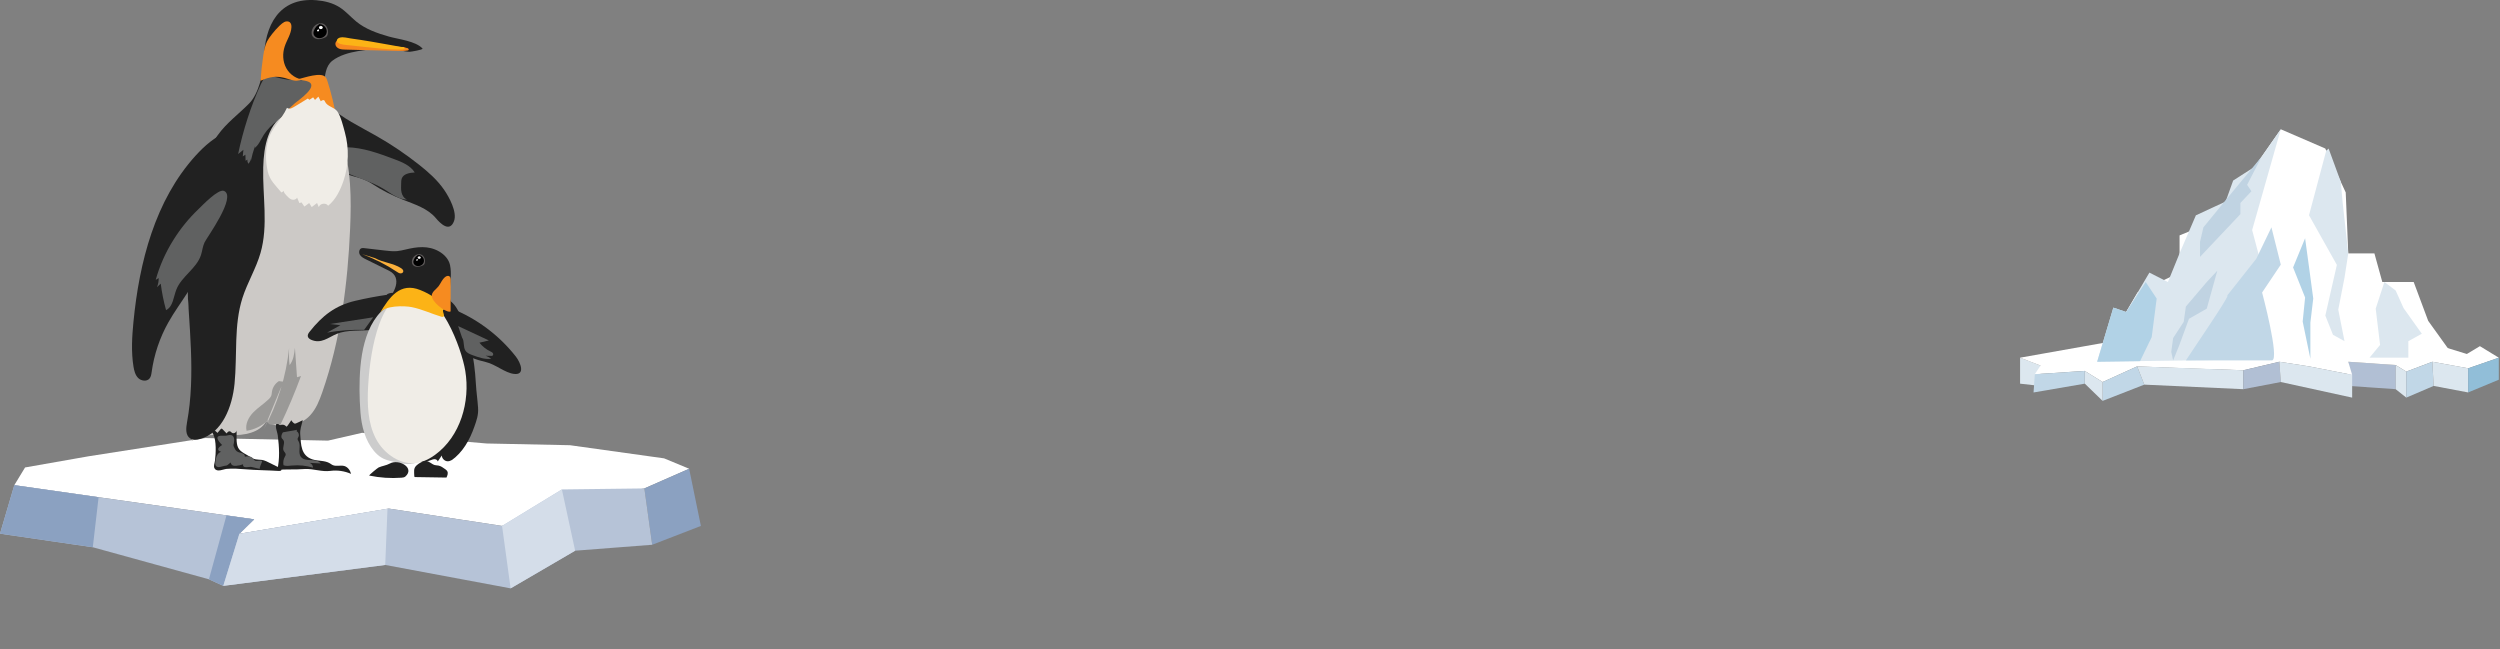 <svg width="1818" height="472" viewBox="0 0 1818 472" fill="none" xmlns="http://www.w3.org/2000/svg">
<rect x="0" y="0" width="1818" height="472" fill="#808080" stroke="none"/>
<g clip-path="url(#clip0)">
<g opacity="0.23">
<g opacity="0.23">
<g opacity="0.23">
<path opacity="0.23" d="M0 471.446L509.688 471.446V382.454L0 382.454V471.446Z" fill="url(#paint0_linear)"/>
</g>
</g>
</g>
<path fill-rule="evenodd" clip-rule="evenodd" d="M482.915 333.314L501.146 340.868L468.582 355.175L422.938 363.343L365.096 382.454L282.724 369.829L174.086 388.166L184.843 377.65L71.722 361.581L10.41 352.799L18.231 339.934L64.515 331.792L149.236 318.553L238.522 320.422L263.292 314.736L353.859 322.504L414.477 323.758L482.915 333.314Z" fill="white"/>
<path fill-rule="evenodd" clip-rule="evenodd" d="M468.582 355.175L501.146 340.868L509.688 382.454L474.267 396.147L468.582 355.175Z" fill="#8BA1C1"/>
<path fill-rule="evenodd" clip-rule="evenodd" d="M474.267 396.147L418.24 400.472L371.315 427.858L280.135 410.828L162.369 426.043L151.932 421.265L67.478 397.962L0 388.086L10.41 352.799L71.695 361.581L184.844 377.65L174.087 388.166L282.724 369.829L365.096 382.454L408.604 355.922L468.582 355.175L474.267 396.147Z" fill="#B6C3D7"/>
<path fill-rule="evenodd" clip-rule="evenodd" d="M151.932 421.265L162.368 426.043L174.086 388.166L184.843 377.65L164.691 374.82L151.932 421.265Z" fill="#8BA1C1"/>
<path fill-rule="evenodd" clip-rule="evenodd" d="M371.316 427.858L418.241 400.472L408.605 355.922L365.097 382.454L371.316 427.858Z" fill="#D4DDE9"/>
<path fill-rule="evenodd" clip-rule="evenodd" d="M10.41 352.799L71.696 361.581L67.478 397.962L0 388.086L10.41 352.799Z" fill="#8BA1C1"/>
<path fill-rule="evenodd" clip-rule="evenodd" d="M280.135 410.828L281.79 369.909L174.087 388.166L162.369 426.043L280.135 410.828Z" fill="#D4DDE9"/>
</g>
<path d="M238.489 76.413C248.797 86.022 261.832 92.072 274.061 99.058C284.863 105.212 295.171 112.198 304.908 119.91C311.658 125.26 318.202 131.051 323.057 138.166C326.588 143.308 332.638 154.292 330.146 160.836C327.004 169.068 320.461 162.836 316.955 158.629C311.009 151.488 301.532 148.631 292.886 145.177C285.33 142.139 277.826 138.478 271.049 133.959C264.065 129.311 258.898 129.077 251.004 126.402C243.708 123.935 236.594 118.586 235.244 111.003" fill="#212121"/>
<path d="M251.887 107.082C263.935 107.238 275.515 111.549 286.81 115.781C292.418 117.885 298.442 120.326 301.584 125.416C297.845 125.597 293.249 126.402 292.081 129.986C291.769 130.947 291.769 131.986 291.743 132.998C291.691 135.309 291.484 137.647 291.977 139.88C292.47 142.139 293.872 144.346 296.053 145.1C289.874 145.203 284.655 140.841 279.358 137.595C270.841 132.375 261.027 129.752 251.939 125.623C250.537 124.974 249.057 124.221 248.33 122.845C247.603 121.468 248.174 119.365 249.706 119.105" fill="#606161"/>
<path d="M135.59 195.426C135.694 237.469 150.052 280.187 139.381 320.853C147.3 315.192 157.946 316.231 167.683 316.438C177.419 316.672 188.766 314.88 193.57 306.415C203.54 312.543 217.717 310.569 225.61 301.948C229.895 297.274 232.284 291.223 234.361 285.25C247.681 247.077 252.874 206.515 254.613 166.108C255.522 144.58 255.418 122.585 248.667 102.122C244.695 90.099 238.1 78.387 227.532 71.428C199.23 52.782 173.914 85.373 160.412 106.9C143.925 133.206 135.538 164.472 135.59 195.426Z" fill="#CCC9C6"/>
<path d="M282.785 26.58C274.321 24.191 265.674 21.127 259.053 15.648C255.003 12.298 251.524 8.247 247.11 5.39C242.072 2.144 236.074 0.664 230.102 0.171C202.969 -2.089 192.323 18.4 191.908 43.33C191.752 52.834 188.065 68.311 181.158 75.271C173.447 83.087 164.827 89.268 158.335 98.305C137.641 127.259 134.396 165.069 135.798 200.62C137.2 236.17 142.445 272.11 136.005 307.09C135.252 311.245 134.733 316.438 138.238 318.776C140.29 320.152 142.99 319.918 145.379 319.269C161.659 314.88 168.903 295.794 170.565 279.018C172.616 258.166 169.942 236.586 176.329 216.616C179.912 205.45 186.196 195.27 189.441 183.974C195.205 163.953 190.869 142.607 191.415 121.78C191.83 106.017 194.868 89.242 209.772 81.218C220.106 75.66 234.127 74.622 235.607 61.378C236.282 55.197 236.646 48.108 241.631 44.213C246.746 40.24 253.912 38.266 260.196 37.201C268.193 35.825 277.54 35.046 285.59 35.747C289.796 36.111 293.769 37.617 298.079 37.643C298.65 37.643 308.049 36.163 307.244 35.28C302.181 29.8 289.926 28.606 282.785 26.58Z" fill="#212121"/>
<path d="M226.649 24.451C226.701 24.97 226.831 25.49 227.039 25.957C227.688 27.359 229.22 28.216 230.752 28.424C232.284 28.632 233.842 28.268 235.296 27.749C236.256 27.411 237.243 26.97 237.84 26.139C238.152 25.671 238.308 25.126 238.411 24.581C238.697 23.075 238.541 21.491 237.892 20.14C234.672 13.466 225.948 18.192 226.649 24.451Z" fill="#5F5B5B"/>
<path d="M233.14 17.128C230.778 18.089 228.908 20.166 228.181 22.607C227.999 23.204 227.895 23.802 227.973 24.425C228.129 25.619 228.986 26.606 230.025 27.203C232.751 28.71 236.672 27.048 237.477 24.035C238.281 21.023 235.711 17.621 232.595 17.569C233.063 17.18 233.738 17.05 234.309 17.232" fill="black"/>
<path d="M245.785 29.671C245.863 29.826 246.149 29.593 246.019 29.437C245.915 29.281 245.681 29.307 245.5 29.385C244.201 29.852 243.604 31.488 244.02 32.813C244.435 34.137 245.63 35.072 246.928 35.513C248.226 35.981 249.628 36.007 251.004 36.059C255.211 36.188 259.417 36.292 263.623 36.396C272.088 36.604 280.552 36.812 288.991 37.02C291.458 37.071 293.924 37.149 296.365 36.734C296.625 36.682 296.884 36.63 297.066 36.448C297.508 35.981 296.962 35.202 296.365 34.994C295.742 34.786 295.041 34.838 294.522 34.449" fill="#F6871F"/>
<path d="M291.587 34.111C289.147 33.67 286.732 33.228 284.291 32.787C279.436 31.904 274.58 31.047 269.725 30.216C264.87 29.411 259.988 28.632 255.081 27.957C252.562 27.619 249.836 26.71 247.317 27.307C245.396 27.749 243.916 29.671 245.811 31.099C247.837 32.605 251.861 32.683 254.25 32.943C258.223 33.384 262.195 33.799 266.142 34.241C274.243 35.124 282.37 36.007 290.523 36.007C291.821 36.007 293.119 35.981 294.366 35.695C294.444 35.669 293.95 34.501 293.795 34.371C293.405 34.059 292.133 34.215 291.587 34.111Z" fill="#FCB316"/>
<path d="M233.192 19.076C232.725 18.868 232.128 19.179 231.972 19.673C231.816 20.166 232.076 20.737 232.517 20.997C232.959 21.257 233.53 21.257 233.997 21.023C234.387 20.841 234.75 20.452 234.724 20.01C234.724 19.595 234.413 19.257 234.049 19.049C233.686 18.868 233.27 18.816 232.855 18.79" fill="white"/>
<path d="M231.92 21.387C231.582 21.413 231.219 21.439 230.933 21.62C230.648 21.802 230.44 22.166 230.57 22.477C230.674 22.737 230.985 22.893 231.271 22.867C231.712 22.815 232.05 22.425 232.05 21.984C232.05 21.542 231.686 21.153 231.271 21.101" fill="white"/>
<path d="M165.06 95.89C156.154 99.525 148.728 106.043 142.263 113.158C112.793 145.619 101.264 190.596 97.032 234.223C95.993 244.973 95.344 255.88 97.058 266.527C97.551 269.565 98.33 272.734 100.485 274.889C102.667 277.044 106.665 277.616 108.664 275.33C109.807 274.032 110.041 272.188 110.3 270.448C112.04 257.854 116.168 245.571 122.4 234.482C126.58 227.003 131.695 220.096 136.291 212.877C143.12 202.152 148.858 190.778 154.57 179.43C159.27 170.107 163.97 160.784 168.643 151.462C172.486 143.801 176.381 136.088 178.458 127.779" fill="#212121"/>
<path d="M224.91 58.106C227.298 58.028 230.128 58.21 231.401 60.261C233.14 63.092 230.336 66.493 227.714 68.519C219.301 75.037 210.213 80.62 201.982 87.346C198.036 90.566 194.557 93.786 191.83 98.019C189.831 101.109 188.065 105.861 184.768 107.913C185.339 107.575 185.625 106.822 185.443 106.199C184.197 109.783 183.158 113.418 182.379 117.132C182.431 116.56 182.483 116.015 182.535 115.444C182.171 116.742 181.6 117.989 180.795 119.079C180.042 118.3 179.731 117.106 179.99 116.041C179.523 116.327 179.055 116.612 178.588 116.898C178.536 115.418 178.51 113.964 178.458 112.483C177.809 112.899 177.186 113.34 176.537 113.756C176.693 112.146 176.848 110.536 177.004 108.926C175.732 109.964 174.434 110.977 173.161 112.016C176.693 95.007 182.509 76.751 189.805 60.988C193.232 53.587 196.011 54.86 203.021 56.73C210.135 58.651 217.613 58.34 224.91 58.106Z" fill="#606161"/>
<path d="M203.203 18.764C204.527 17.491 205.747 16.505 206.734 16.011C208.084 15.336 209.876 15.31 210.94 16.375C211.797 17.232 211.979 18.556 211.927 19.777C211.719 24.711 208.629 28.995 207.071 33.67C205.332 38.837 205.54 44.706 208.136 49.484C210.733 54.263 215.796 57.742 221.222 57.924C218.808 57.846 216.782 59.119 213.9 58.599C210.603 58.002 207.539 56.548 204.163 56.08C198.815 55.301 194.375 56.6 189.519 58.703C189.883 52.549 190.558 46.394 191.467 40.292C192.012 36.786 192.635 33.228 194.245 30.06C195.517 27.489 199.646 22.166 203.203 18.764Z" fill="#F68B20"/>
<path d="M236.801 56.21C237.451 56.963 237.762 57.924 238.074 58.859C240.982 67.896 243.215 77.141 244.721 86.515C240.436 81.321 235.321 75.686 228.57 75.453C219.613 75.141 213.121 84.49 204.345 86.307C207.201 82.126 210.629 78.309 214.497 75.037C217.198 72.752 233.348 61.871 223.014 58.963C221.093 58.417 218.938 58.573 217.302 57.457C221.17 56.574 233.789 52.055 236.801 56.21Z" fill="#F68B20"/>
<path d="M249.758 131.596C253.653 120.222 253.938 107.653 250.745 96.071C249.576 91.813 247.837 84.464 245.292 80.984C243.007 77.842 237.944 77.53 236.308 73.843C236.204 73.583 236.1 73.297 235.893 73.089C235.218 72.362 234.023 73.011 233.27 73.635C232.699 72.518 232.128 71.376 231.531 70.259C230.7 71.064 229.869 71.869 229.064 72.674C228.622 72.051 228.155 71.401 227.714 70.778C226.805 71.376 225.922 71.973 225.013 72.57C224.624 72.258 224.26 71.947 223.871 71.635C221.534 73.064 219.223 74.492 216.912 75.894C216.159 76.335 215.432 76.803 214.679 77.244C212.524 78.465 210.966 79.815 208.681 78.413C204.605 87.502 197.101 92.722 194.634 103.342C192.973 110.484 193.128 117.573 194.712 124.688C196.166 131.206 200.399 134.816 204.631 139.958C205.28 139.802 205.877 139.335 206.189 138.737C206.474 140.217 207.565 141.36 208.603 142.451C209.642 143.541 210.759 144.658 212.187 145.125C213.615 145.567 215.484 145.099 216.03 143.697C216.601 145.022 217.146 146.372 217.717 147.696C218.237 147.515 218.73 147.359 219.249 147.177C219.95 148.19 220.651 149.202 221.352 150.215C222.521 149.358 223.689 148.501 224.832 147.644C225.455 148.631 226.052 149.592 226.675 150.579C227.973 149.592 229.272 148.605 230.57 147.618C230.985 148.631 231.427 149.618 231.842 150.631C232.595 147.852 237.087 147.177 238.619 149.618C244.201 145.177 247.499 138.166 249.758 131.596Z" fill="#F0EDE7"/>
<path d="M113.234 203.502C113.961 203.061 114.662 202.645 115.389 202.23C115.441 204.489 115.026 206.748 114.169 208.826C115.078 207.969 115.986 207.112 116.895 206.255C117.7 212.773 118.998 219.213 120.764 225.523C125.853 222.978 126.139 216.019 128.19 210.721C131.903 201.035 142.86 195.4 146.132 185.532C147.118 182.52 147.352 179.248 148.702 176.365C150.416 172.678 172.253 142.996 162.931 138.841C158.777 136.997 146.703 149.8 144.003 152.397C137.148 158.967 131.124 166.419 126.113 174.47C120.452 183.455 116.09 193.271 113.234 203.502Z" fill="#606161"/>
<path d="M156.336 334.954C156.102 336.901 155.012 339.031 156.076 340.693C157.946 343.601 162.256 341.212 164.8 340.978C169.318 340.563 173.862 340.9 178.354 341.264C186.559 341.965 194.582 341.939 202.787 342.484C203.566 342.536 204.657 342.355 204.709 341.576C204.735 340.978 204.137 340.589 203.592 340.329C200.762 338.927 197.932 337.525 195.076 336.122C193.57 335.369 191.986 334.616 190.324 334.434C186.741 334.071 185.131 334.408 182.197 332.409C179.289 330.409 174.823 328.903 173.161 325.527C171.473 322.125 172.226 316.594 172.045 312.829C172.123 314.439 169.993 315.607 168.669 314.724C168.176 314.387 167.812 313.815 167.215 313.66C166.229 313.374 165.372 314.335 164.8 315.192C163.814 314.153 162.801 313.14 161.815 312.102C161.607 311.894 161.373 311.686 161.113 311.686C160.802 311.686 160.568 311.946 160.386 312.179C159.633 313.062 158.88 313.919 158.153 314.802C156.544 313.322 154.934 311.868 153.324 310.388C153.116 312.309 154.207 314.101 155.09 315.841C157.452 320.593 156.985 329.682 156.336 334.954Z" fill="#212121"/>
<path d="M222.105 341.03C221.638 341.03 221.17 341.056 220.677 341.108C214.42 341.68 207.98 341.03 201.593 341.783C203.592 333.837 203.021 324.93 202.034 316.906C201.567 313.062 199.256 310.102 201.827 306.415C201.982 307.401 202.554 308.959 203.748 309.037C204.112 309.063 204.449 308.934 204.813 308.856C206.215 308.596 207.721 309.323 208.37 310.595C209.59 308.985 210.733 307.298 211.823 305.584C212.239 306.337 212.81 307.012 213.485 307.583C213.771 307.817 214.056 308.025 214.42 308.051C214.757 308.077 215.095 307.947 215.406 307.817C217.016 307.116 218.626 306.363 220.184 305.532C219.275 309.297 218.029 312.18 218.34 316.127C218.912 323.32 218.756 331.188 227.091 334.019C231.297 335.447 236.23 334.642 239.995 337.005C240.592 337.395 241.164 337.836 241.813 338.148C244.435 339.42 247.655 338.07 250.459 338.901C252.952 339.654 254.665 342.095 255.314 344.614C250.615 342.536 245.344 341.757 240.255 342.433C234.101 343.238 228.233 340.9 222.105 341.03Z" fill="#212121"/>
<path d="M328.12 224.225C346.451 231.47 362.809 243.649 375.013 259.152C378.648 263.775 382.257 272.967 373.689 271.903C367.197 271.098 360.187 264.865 353.384 263.307C339.415 260.061 330.042 254.945 325.705 240.403" fill="#212121"/>
<path d="M281.201 214.409C273.542 215.526 265.908 216.98 258.378 218.746C243.89 222.122 234.335 229.6 225.195 241.182C224.416 242.169 223.585 243.364 223.845 244.61C224.052 245.779 225.169 246.584 226.259 247.077C233.478 250.297 238.671 245.415 244.747 242.844C252.458 239.598 262.169 240.845 270.374 239.884C274.866 239.364 279.514 238.689 283.253 236.144C287.849 233.028 290.315 227.575 291.691 222.173C292.314 219.68 292.73 216.928 291.432 214.695C290.133 212.487 282.63 212.305 281.201 214.409Z" fill="#212121"/>
<path d="M291.951 238.144C294.496 219.94 321.967 205.008 332.846 225.394C341.7 241.961 344.998 260.477 346.062 279.044C346.4 284.887 347.256 290.678 347.646 296.495C348.009 301.74 346.633 305.558 344.894 310.466C341.596 319.892 336.455 329.085 328.12 334.928C328.691 334.175 329.289 333.422 329.86 332.694C329.081 334.538 326.952 335.707 324.979 335.395C323.005 335.058 321.369 333.24 321.266 331.24C320.279 332.694 319.292 334.123 318.331 335.577C318.176 334.564 317.059 333.915 316.021 333.915C314.982 333.915 313.995 334.356 313.035 334.72C309.997 335.863 304.882 337.473 303.402 333.603C302.233 330.513 299.922 327.864 298.598 324.8C286.654 297.222 287.875 267.384 291.951 238.144Z" fill="#212121"/>
<path d="M304.856 327.501C299.351 321.113 293.769 314.802 291.769 306.44C289.64 297.455 288.186 289.587 289.329 280.238C290.549 270.5 317.085 200.438 283.85 221.161C263.909 233.599 261.39 262.32 261.442 283.485C261.468 288.964 261.702 294.417 262.117 299.896C262.87 309.738 265.493 320.282 271.984 327.994C275.333 331.967 278.761 334.071 283.694 335.161C290.575 336.668 296.339 338.901 303.376 336.252C304.985 335.655 306.699 334.668 307.141 333.006C307.686 330.981 306.206 329.059 304.856 327.501Z" fill="#CCCCCC"/>
<path d="M267.674 281.303C267.025 294.131 267.414 307.531 273.308 318.931C279.202 330.331 292.055 339.057 304.596 336.382C308.88 335.473 312.827 333.344 316.358 330.773C334.793 317.373 342.063 292.184 338.35 269.695C335.65 253.387 320.253 210.591 298.261 212.331C273.646 214.279 268.557 263.723 267.674 281.303Z" fill="#F0EDE7"/>
<path d="M280.267 219.992C286.628 213.734 293.12 201.944 282.889 196.88C277.255 194.102 271.621 191.297 265.986 188.519C264.324 187.688 262.559 186.779 261.65 185.169C260.741 183.559 261.183 181.04 262.948 180.494C263.571 180.287 264.246 180.364 264.896 180.442C269.881 181.014 274.892 181.585 279.877 182.182C282.863 182.52 285.875 182.883 288.861 182.598C290.887 182.416 292.886 181.923 294.885 181.455C303.194 179.456 311.399 178.365 319.266 182.831C323.083 185.013 326.355 188.493 327.263 192.777C329.782 204.775 323.031 215.681 331.002 226.302C322.59 222.277 313.71 219.706 304.362 219.317C301.714 219.213 299.014 219.239 296.521 218.33" fill="#212121"/>
<path d="M322.901 225.134C319.11 217.759 313.398 214.071 305.634 210.929C290.964 204.982 283.227 216.019 276.138 227.783C279.618 221.888 294.158 222.303 299.429 223.342C306.803 224.822 313.684 228.12 320.876 230.301C321.265 230.431 321.707 230.535 322.096 230.431C324.303 229.86 320.616 225.29 322.901 225.134Z" fill="#FCB316"/>
<path d="M263.338 184.831C272.244 188.103 280.76 192.44 288.654 197.685C289.407 198.179 290.185 198.698 291.094 198.802C292.003 198.906 293.042 198.438 293.249 197.555C293.509 196.517 292.574 195.608 291.691 195.037C286.005 191.297 278.657 191.037 272.711 187.714" fill="#FBB03B"/>
<path d="M299.559 190.856C299.611 191.271 299.688 191.687 299.87 192.05C300.39 193.167 301.61 193.842 302.83 193.998C304.051 194.154 305.297 193.868 306.465 193.478C307.244 193.219 308.023 192.855 308.491 192.206C308.75 191.842 308.88 191.401 308.958 190.959C309.192 189.765 309.062 188.492 308.543 187.402C305.972 182.104 298.987 185.87 299.559 190.856Z" fill="#5F5B5B"/>
<path d="M304.726 185.039C302.856 185.792 301.35 187.454 300.779 189.401C300.649 189.869 300.545 190.362 300.623 190.856C300.753 191.79 301.428 192.595 302.259 193.063C304.44 194.257 307.582 192.933 308.205 190.544C308.854 188.155 306.803 185.428 304.31 185.376C304.674 185.065 305.219 184.961 305.687 185.117" fill="black"/>
<path d="M304.778 186.571C304.414 186.415 303.921 186.649 303.791 187.038C303.661 187.428 303.869 187.895 304.232 188.103C304.57 188.311 305.037 188.311 305.401 188.129C305.712 187.973 305.998 187.688 305.998 187.324C305.998 186.986 305.738 186.727 305.453 186.571C305.167 186.415 304.83 186.389 304.492 186.363" fill="white"/>
<path d="M303.765 188.415C303.479 188.441 303.22 188.467 302.986 188.596C302.752 188.726 302.597 189.038 302.674 189.298C302.752 189.505 303.012 189.635 303.246 189.609C303.583 189.583 303.869 189.246 303.869 188.908C303.869 188.57 303.583 188.233 303.246 188.207" fill="white"/>
<path d="M323.784 201.399C324.615 200.75 325.809 200.308 326.718 200.853C327.653 201.425 327.757 202.697 327.731 203.788C327.705 211.215 327.705 218.668 327.679 226.095C327.679 226.224 327.679 226.38 327.601 226.484C327.497 226.64 327.263 226.666 327.082 226.666C322.953 226.77 313.969 219.343 313.969 215.084C313.969 212.176 317.293 210.306 318.903 208.177C320.59 205.943 321.473 203.165 323.784 201.399Z" fill="#F68B20"/>
<path d="M268.531 345.834C276.216 347.444 284.11 347.964 291.925 347.392C292.938 347.315 294.028 347.185 294.807 346.51C301.973 340.095 289.874 333.551 283.59 337.031C280.838 338.537 277.8 338.823 275.333 339.94C274.528 340.303 267.933 345.731 268.531 345.834Z" fill="#212121"/>
<path d="M303.038 338.329C300.494 340.589 301.195 342.952 301.272 346.146C301.272 346.38 301.298 346.665 301.506 346.821C301.636 346.925 301.818 346.925 301.974 346.925C309.529 347.055 317.111 347.159 324.667 347.289C325.342 345.86 326.017 344.198 325.316 342.796C324.952 342.069 324.251 341.55 323.576 341.056C322.122 339.991 320.59 338.901 318.825 338.563C317.916 338.381 316.955 338.433 316.073 338.174C313.866 337.524 312.152 335.343 309.763 335.239C307.53 335.135 304.674 336.875 303.038 338.329Z" fill="#212121"/>
<path d="M191.778 312.309C201.775 294.028 208.084 273.746 210.239 253.05C210.006 257.205 210.11 261.386 210.577 265.514C213.381 262.061 213.978 257.386 214.472 252.946C214.965 260.061 215.484 267.202 215.978 274.318C216.938 274.006 217.899 273.72 218.886 273.409C214.394 285.614 209.331 297.611 203.696 309.349C202.865 307.817 200.58 308.31 198.893 308.726C197.205 309.167 194.634 308.544 194.946 306.804C195.102 305.973 195.387 306.103 194.634 305.739C190.454 309.738 185.027 312.413 179.315 313.27C178.173 308.466 180.717 303.48 184.145 299.922C187.572 296.365 191.856 293.742 195.413 290.288C196.089 289.639 196.738 288.938 197.127 288.055C197.594 287.016 197.594 285.848 197.776 284.731C198.27 281.641 200.165 278.784 202.813 277.148C203.904 277.304 204.994 277.434 206.085 277.564" fill="#9A9997"/>
<path d="M271.387 230.743L239.813 235.625C242.41 235.911 244.98 236.222 247.551 236.508C244.331 238.3 241.086 240.066 237.866 241.857C246.746 240.299 255.782 239.65 264.792 239.884" fill="#606161"/>
<path d="M333.157 237.131C340.609 240.611 348.061 244.091 355.513 247.57C353.228 248.116 350.917 248.661 348.633 249.206C350.762 251.881 353.488 254.062 356.578 255.543C357.227 255.854 357.928 256.166 358.369 256.763C358.785 257.36 358.759 258.347 358.11 258.659C357.824 258.815 357.513 258.789 357.201 258.789C355.851 258.763 354.475 258.711 353.124 258.685C354.604 259.204 355.981 259.957 357.227 260.918C352.605 261.515 348.035 259.879 343.647 258.269C341.7 257.542 339.623 256.737 338.48 254.997C336.663 252.245 337.909 248.246 336.04 245.545" fill="#606161"/>
<path d="M159.088 317.139C158.595 317.321 158.257 317.633 158.153 318.1C157.816 319.84 160.49 322.567 161.529 323.606C160.776 324.073 160.023 324.592 159.4 325.242C158.984 325.683 158.595 326.28 158.673 326.878C158.802 327.864 159.945 328.306 160.88 328.54C158.647 329.189 157.4 331.396 157.037 333.551C156.777 335.084 155.92 337.888 157.245 339.057C157.972 339.732 159.114 339.732 160.075 339.55C161.139 339.316 162.23 338.953 163.216 338.771C164.151 338.589 164.8 338.693 165.631 338.044C166.384 337.473 167.033 336.72 167.864 336.278C167.734 337.161 168.384 338.018 169.163 338.408C169.967 338.797 170.876 338.823 171.785 338.745C173.499 338.615 175.212 338.226 176.796 337.602C176.77 337.81 176.744 338.018 176.744 338.2C176.822 340.823 181.34 339.238 182.95 339.55C185.027 339.966 187.052 340.745 189.181 340.952C188.013 340.849 190.713 335.837 190.61 335.525C190.168 334.175 186.689 335.759 185.469 335.006C184.664 334.538 184.3 333.603 183.625 332.954C182.223 331.578 179.964 331.76 178.017 332.071C178.198 331.214 177.601 330.383 176.848 329.942C176.095 329.5 175.238 329.371 174.381 329.137C173.499 328.903 172.616 328.566 171.915 327.968C171.136 327.293 170.331 325.527 169.942 324.592C169.604 323.787 169.916 322.878 170.097 322.047C170.539 319.996 170.539 316.88 168.02 316.386C166.774 316.153 165.294 316.75 164.073 316.88C163.035 317.01 160.49 316.594 159.088 317.139Z" fill="#606161"/>
<path d="M205.721 314.387C204.891 315.685 204.138 317.399 204.942 318.697C205.254 319.191 205.747 319.554 206.059 320.022C207.565 322.203 205.098 325.345 206.241 327.708C206.734 328.721 207.851 329.526 207.773 330.643C207.747 331.162 207.435 331.604 207.175 332.045C206.111 333.941 205.747 336.2 206.163 338.329C208.084 339.083 210.239 338.745 212.291 338.537C217.432 338.044 222.677 338.589 227.61 340.095C227.662 338.511 226.467 336.953 224.936 336.564C227.714 336.719 230.492 336.875 233.27 337.031C230.154 332.772 221.924 336.434 218.782 332.175C216.471 329.033 219.067 324.177 217.068 320.827C216.808 320.385 216.471 319.97 216.419 319.45C216.341 318.723 216.886 318.1 217.146 317.425C217.717 316.023 217.042 314.231 215.666 313.582C215.77 313.244 215.874 312.906 216.004 312.569" fill="#606161"/>
<g opacity="0.09">
<g opacity="0.09">
<path opacity="0.09" fill-rule="evenodd" clip-rule="evenodd" d="M1525.05 275.248L1544.38 339.989L1568.16 368.542L1561.68 395.594L1611.63 405.745L1647.16 438.578L1667.46 470L1701.93 453.892L1717.81 417.13L1731.14 376.309H1751.44L1757.58 352.39H1781.94L1781.81 309.538L1801.62 279.705L1525.05 275.248Z" fill="#50588D"/>
</g>
</g>
<g opacity="0.09">
<g opacity="0.09">
<path opacity="0.09" fill-rule="evenodd" clip-rule="evenodd" d="M1667.46 470L1645.26 385.576L1655.94 342.063C1655.94 342.063 1640.58 338.576 1636.96 325.381L1633.34 312.142L1639.21 295.901L1636.96 277.057L1525.05 275.248L1537.62 320.615L1547.55 316.952L1544.82 368.542L1559.16 360.686L1568.16 384.606L1574.43 412.497L1609.47 417.307L1615.3 434.871L1647.16 438.578L1667.46 470Z" fill="#35406B"/>
</g>
</g>
<g opacity="0.09">
<g opacity="0.09">
<path opacity="0.09" fill-rule="evenodd" clip-rule="evenodd" d="M1660.66 276.351C1666.8 277.454 1652.94 333.281 1652.94 333.281L1667.46 356.626L1660.22 387.871L1648.44 361.525L1625.67 330.412C1625.67 330.412 1630.21 335.267 1612.03 305.787L1593.85 276.351H1660.66Z" fill="#35406B"/>
</g>
</g>
<g opacity="0.09">
<g opacity="0.09">
<path opacity="0.09" fill-rule="evenodd" clip-rule="evenodd" d="M1525.05 275.248L1537.62 320.615L1547.55 316.952L1541.9 360.686L1571.21 328.162L1567.32 295.901L1558.06 275.248H1525.05Z" fill="#35406B"/>
</g>
</g>
<g opacity="0.09">
<g opacity="0.09">
<path opacity="0.09" fill-rule="evenodd" clip-rule="evenodd" d="M1652.59 447.008L1626.06 431.297L1644.69 418.146L1620.86 416.071V406.671L1610.05 401.287C1610.05 401.287 1620.46 401.552 1612.65 382.355L1604.84 363.114V375.647L1592.17 395.639L1599.63 403.097L1601.88 410.246L1609.69 408.922L1610.13 419.337L1612.16 425.427L1615.3 434.871L1652.59 447.008Z" fill="#2E3B67"/>
</g>
</g>
<g opacity="0.09">
<g opacity="0.09">
<path opacity="0.09" fill-rule="evenodd" clip-rule="evenodd" d="M1598.08 348.771L1581.89 328.25L1592.17 308.655L1584.01 295.151L1582.51 283.545L1584.01 276.351L1588.82 289.326L1596.27 311.259L1610.04 319.732L1618.25 351.507L1598.08 348.771Z" fill="#2E3B67"/>
</g>
</g>
<g opacity="0.09">
<g opacity="0.09">
<path opacity="0.09" fill-rule="evenodd" clip-rule="evenodd" d="M1702.72 452.127L1689.35 397.978L1710.93 356.406L1702.01 313.951L1707.97 297.843L1716.89 292.459L1712.03 318.85L1716.89 345.682L1731.14 376.309L1715.39 408.746L1713.97 426.001L1704.57 453.892" fill="#535EA1"/>
</g>
</g>
<g opacity="0.09">
<g opacity="0.09">
<path opacity="0.09" fill-rule="evenodd" clip-rule="evenodd" d="M1759.16 352.39L1741.07 319.733L1744.42 289.326L1736.26 278.646H1766.4V292.459L1776.82 298.726L1762.7 320.218L1767.9 345.285L1759.16 352.39Z" fill="#35406B"/>
</g>
</g>
<path fill-rule="evenodd" clip-rule="evenodd" d="M1469 260.111V278.999L1483.52 280.632L1483.87 265.848L1469 260.111Z" fill="#DCE7EF"/>
<path fill-rule="evenodd" clip-rule="evenodd" d="M1742.13 265.451V283.015L1707.66 280.632V263.068L1742.13 265.451Z" fill="#B1BFD4"/>
<path fill-rule="evenodd" clip-rule="evenodd" d="M1545.97 246.43L1469 260.111L1483.87 265.848L1479.72 272.114L1516.04 269.731L1529.02 277.807L1554.13 266.422L1589.57 267.834L1631.36 269.246L1657.53 263.068L1679.11 266.422L1710.49 272.6L1707.66 263.068L1742.13 265.451L1749.85 270.217L1768.78 263.068L1794.87 267.834L1817.11 260.111L1803.38 251.726L1793.9 257.419L1763.58 248.107L1548.92 246.43H1545.97Z" fill="white"/>
<path fill-rule="evenodd" clip-rule="evenodd" d="M1525.05 263.068L1554.39 212.714L1584.98 198.239V171.186L1620.55 156.534L1639.57 121.273L1658.59 94L1690.94 107.99L1705.81 139.941L1707.66 184.293H1726.68L1732.42 205.079H1755.24L1765.78 233.323L1784.36 259.184L1525.05 263.068Z" fill="white"/>
<path fill-rule="evenodd" clip-rule="evenodd" d="M1658.59 94L1637.76 167.302L1647.78 205.079C1647.78 205.079 1633.39 208.08 1629.99 219.554L1626.59 231.028L1632.11 245.15L1629.99 261.479L1525.05 263.068L1536.83 223.702L1546.14 226.88L1563.04 198.239L1576.5 205.079L1584.93 184.337L1596.85 156.578L1618.47 146.561L1623.95 131.291L1639.52 121.317L1658.59 94Z" fill="#DCE7EF"/>
<path fill-rule="evenodd" clip-rule="evenodd" d="M1652.23 262.097C1657.97 261.126 1645 212.714 1645 212.714L1658.59 192.457L1651.79 165.316L1640.76 188.176L1619.4 215.185C1619.4 215.185 1623.64 210.992 1606.6 236.545L1589.57 262.097H1652.23Z" fill="#C1D7E7"/>
<path fill-rule="evenodd" clip-rule="evenodd" d="M1525.05 263.068L1536.83 223.702L1546.14 226.88L1560.35 205.079L1568.34 217.127L1564.72 245.15L1556.25 262.626L1525.05 263.068Z" fill="#B1D2E6"/>
<path fill-rule="evenodd" clip-rule="evenodd" d="M1644.64 113.991L1634.1 134.424L1637.23 139.058L1629.2 147.62V155.74L1599.85 186.808V175.908L1602.32 165.316L1619.14 144.751L1644.64 113.991Z" fill="#C0D3E2"/>
<path fill-rule="evenodd" clip-rule="evenodd" d="M1604.75 205.079L1589.57 222.908L1587.98 234.073L1580.3 245.812L1578.93 255.874L1580.3 262.097L1584.85 250.843L1591.82 231.822L1604.75 224.453L1612.43 196.87L1604.75 205.079Z" fill="#C0D3E2"/>
<path fill-rule="evenodd" clip-rule="evenodd" d="M1691.64 109.534L1679.11 156.534L1699.37 192.634L1690.98 229.484L1696.54 243.473L1704.93 248.107L1700.38 225.203L1704.93 201.946L1707.66 184.293L1703.56 147.223L1702.24 132.218L1693.37 108.034" fill="#DCE7EF"/>
<path fill-rule="evenodd" clip-rule="evenodd" d="M1733.92 205.079L1727.61 224.452L1730.79 250.843L1723.11 260.111H1751.35V248.107L1761.15 242.679L1747.87 224.055L1742.13 211.257L1733.92 205.079Z" fill="#DCE7EF"/>
<path fill-rule="evenodd" clip-rule="evenodd" d="M1676.27 173.26L1667.53 194.487L1676.27 216.332L1674.51 233.852L1680.11 260.905V234.603L1682.19 217.082L1679.05 193.693L1676.27 173.26Z" fill="#B1D2E6"/>
<path fill-rule="evenodd" clip-rule="evenodd" d="M1529.02 277.807V291.532L1559.34 279.705L1554.13 266.421L1529.02 277.807Z" fill="#C1D7E7"/>
<path fill-rule="evenodd" clip-rule="evenodd" d="M1559.34 279.705L1554.13 266.422L1631.36 269.246V283.015L1559.34 279.705Z" fill="#DCE7EF"/>
<path fill-rule="evenodd" clip-rule="evenodd" d="M1657.53 263.068L1658.59 277.807L1631.36 283.015V269.246L1657.53 263.068Z" fill="#B1BFD4"/>
<path fill-rule="evenodd" clip-rule="evenodd" d="M1529.02 277.807V291.532L1516.04 278.955V269.731L1529.02 277.807Z" fill="#DCE7EF"/>
<path fill-rule="evenodd" clip-rule="evenodd" d="M1516.04 269.731V278.999L1478.8 285.398L1479.72 272.114L1516.04 269.731Z" fill="#C1D7E7"/>
<path fill-rule="evenodd" clip-rule="evenodd" d="M1710.49 272.6V289.149L1658.59 277.807L1657.53 263.068L1679.11 266.422L1710.49 272.6Z" fill="#DCE7EF"/>
<path fill-rule="evenodd" clip-rule="evenodd" d="M1749.85 270.217V289.149L1742.13 283.015V265.495L1749.85 270.217Z" fill="#DCE7EF"/>
<path fill-rule="evenodd" clip-rule="evenodd" d="M1768.78 263.068L1749.85 270.217V289.149L1769.76 280.632L1768.78 263.068Z" fill="#C1D7E7"/>
<path fill-rule="evenodd" clip-rule="evenodd" d="M1794.87 267.834V285.398L1769.76 280.632L1768.79 263.067L1794.87 267.834Z" fill="#DCE7EF"/>
<path fill-rule="evenodd" clip-rule="evenodd" d="M1817.11 260.111V276.131L1794.87 285.354V267.834L1817.11 260.111Z" fill="#91BED8"/>
<defs>
<linearGradient id="paint0_linear" x1="254.843" y1="382.419" x2="254.843" y2="523.896" gradientUnits="userSpaceOnUse">
<stop stop-color="#2B3072"/>
<stop offset="1" stop-color="#5A7399"/>
</linearGradient>
<clipPath id="clip0">
<rect width="509.688" height="156.71" fill="white" transform="translate(509.688 471.446) rotate(-180)"/>
</clipPath>
</defs>
</svg>
